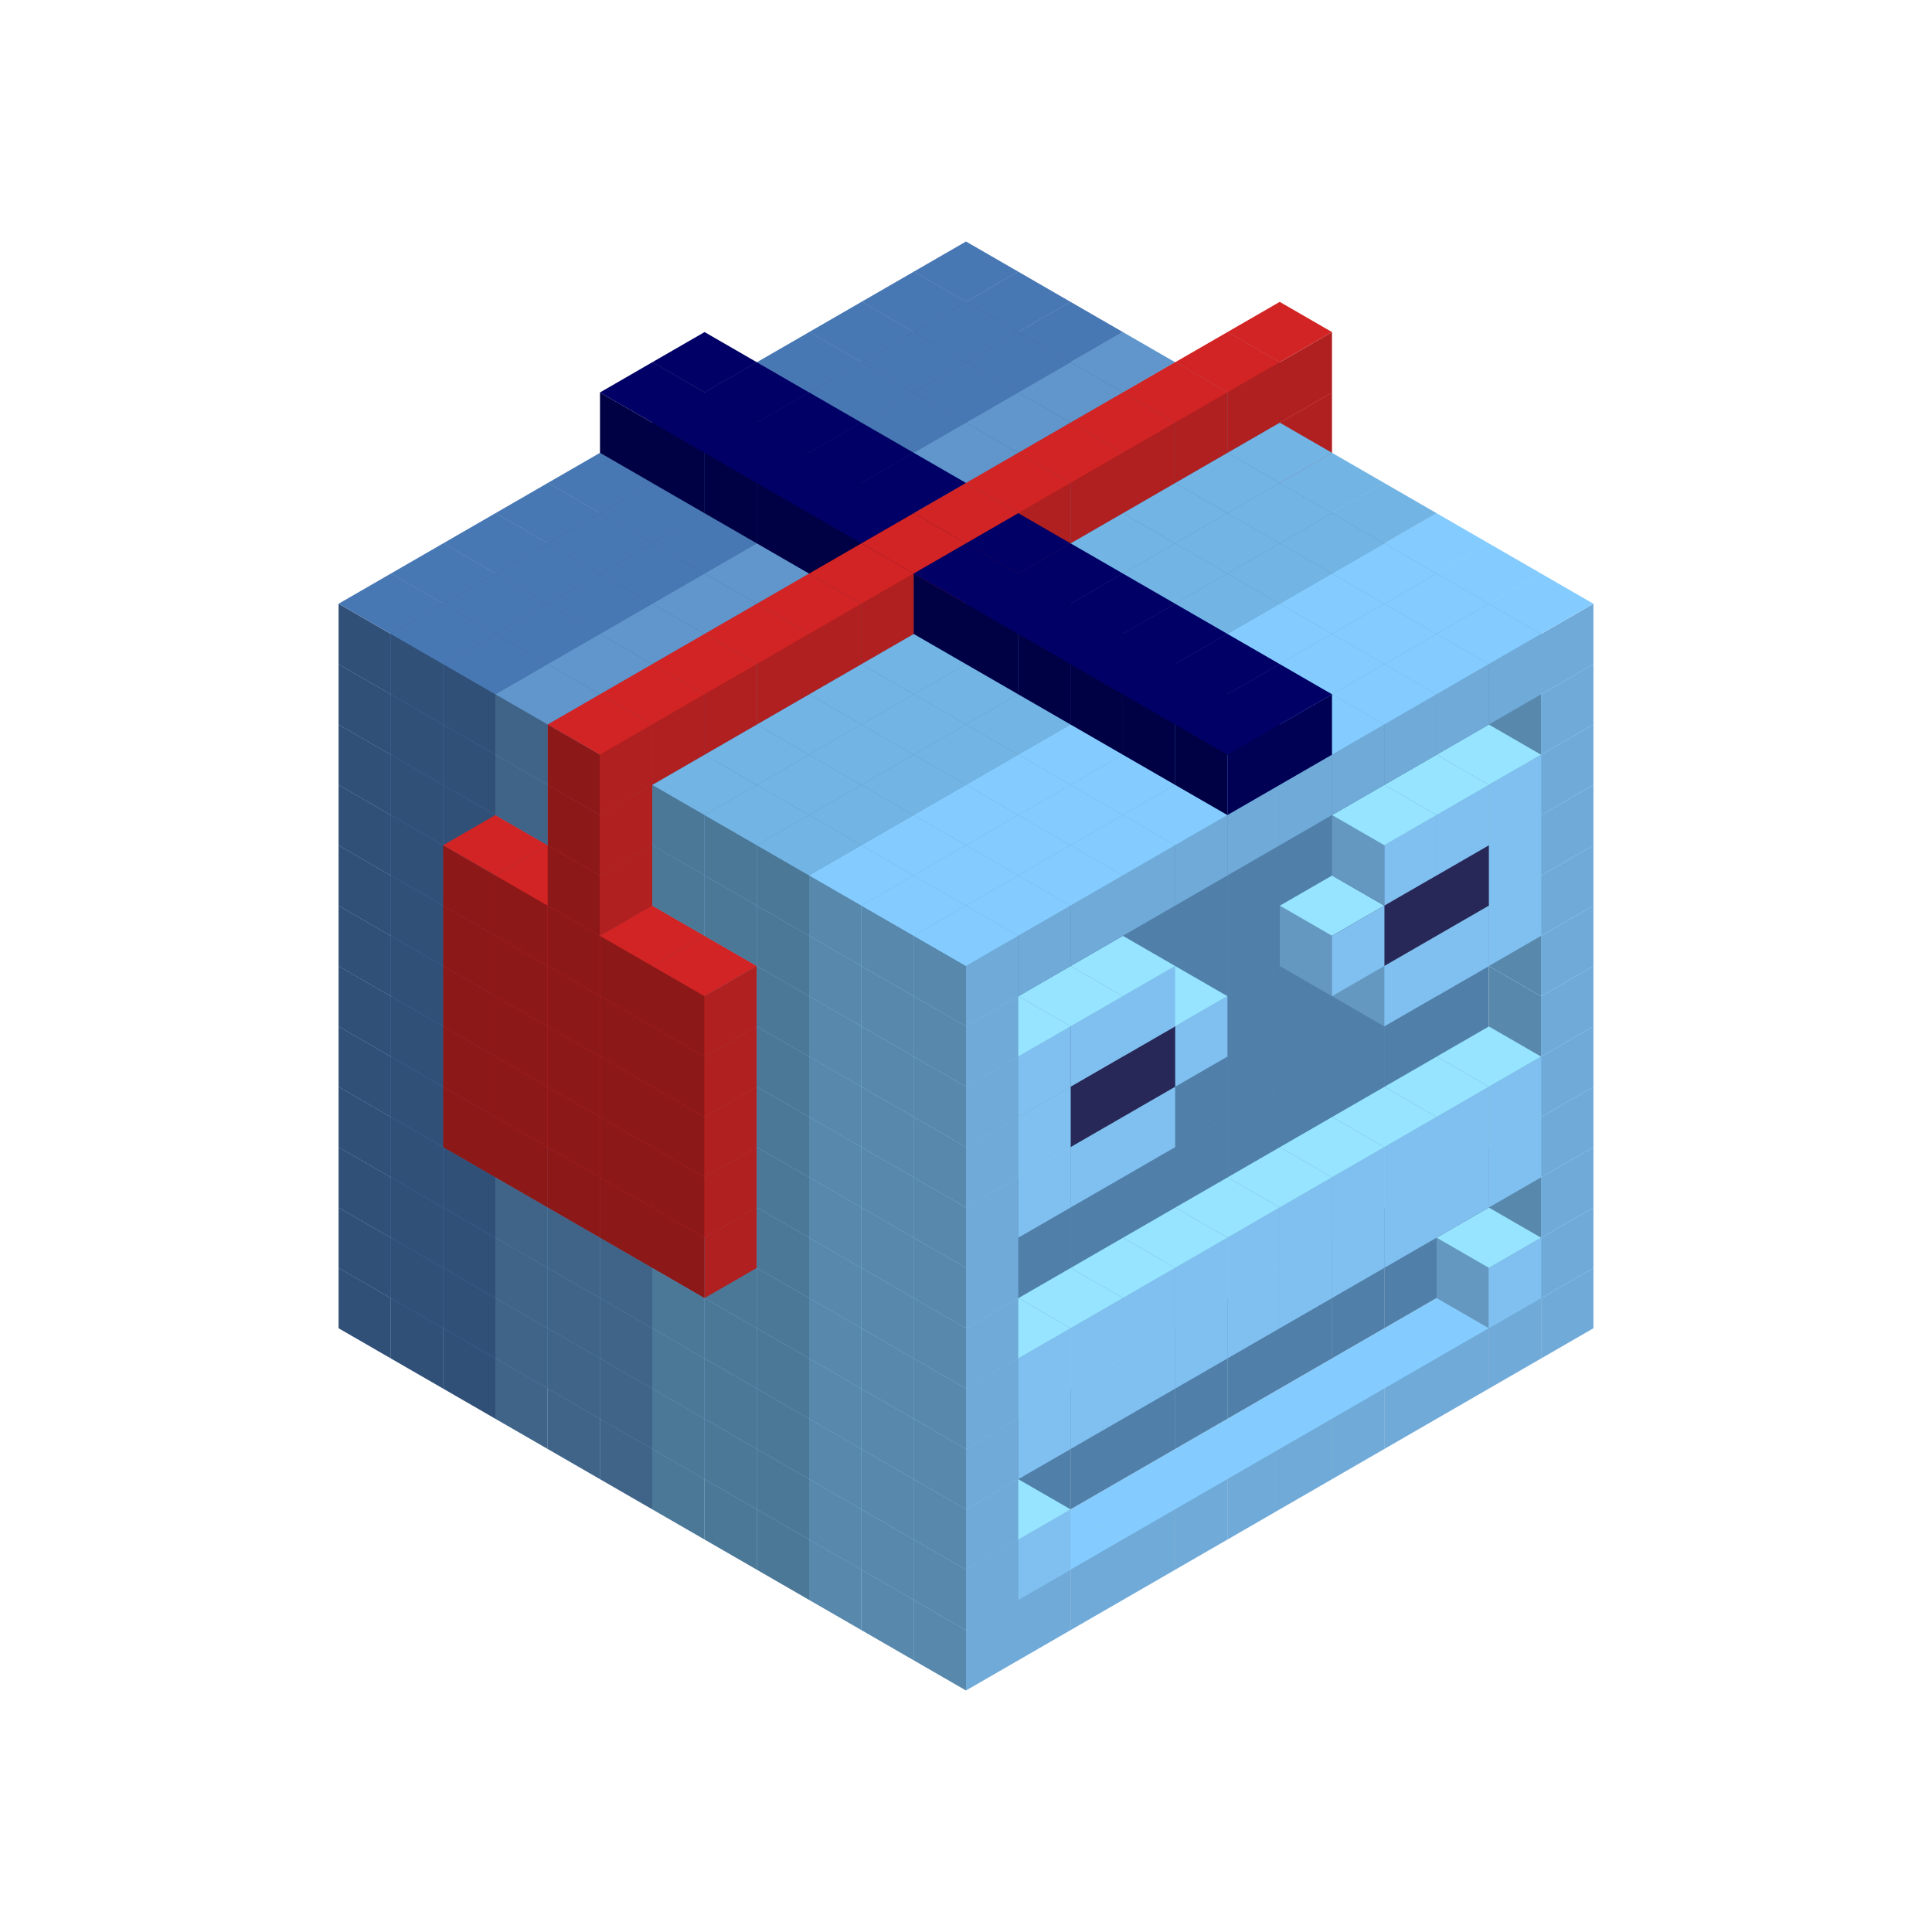 
<svg width='600' height='600' viewBox='4436371 5550000 3200000 3200000' xmlns='http://www.w3.org/2000/svg' xmlns:xlink='http://www.w3.org/1999/xlink'>
<use xlink:href='#v-0x0000013d-6' transform='translate(983738,3600000)'/>
<use xlink:href='#v-0x0000013d-6' transform='translate(1070341,3650000)'/>
<use xlink:href='#v-0x0000013d-6' transform='translate(1156944,3700000)'/>
<use xlink:href='#v-0x0000013d-2' transform='translate(1243547,3750000)'/>
<use xlink:href='#v-0x0000013d-2' transform='translate(1330150,3800000)'/>
<use xlink:href='#v-0x0000013d-2' transform='translate(1416753,3850000)'/>
<use xlink:href='#v-0x0000013d-5' transform='translate(1503356,3900000)'/>
<use xlink:href='#v-0x0000013d-5' transform='translate(1589959,3950000)'/>
<use xlink:href='#v-0x0000013d-5' transform='translate(1676562,4000000)'/>
<use xlink:href='#v-0x0000013d-4' transform='translate(1763165,4050000)'/>
<use xlink:href='#v-0x0000013d-4' transform='translate(1849768,4100000)'/>
<use xlink:href='#v-0x0000013d-4' transform='translate(2889004,3600000)'/>
<use xlink:href='#v-0x0000013d-4' transform='translate(2802401,3650000)'/>
<use xlink:href='#v-0x0000013d-4' transform='translate(2715798,3700000)'/>
<use xlink:href='#v-0x0000013d-4' transform='translate(2629195,3750000)'/>
<use xlink:href='#v-0x0000013d-4' transform='translate(2542592,3800000)'/>
<use xlink:href='#v-0x0000013d-4' transform='translate(2455989,3850000)'/>
<use xlink:href='#v-0x0000013d-4' transform='translate(2369386,3900000)'/>
<use xlink:href='#v-0x0000013d-4' transform='translate(2282783,3950000)'/>
<use xlink:href='#v-0x0000013d-4' transform='translate(2196180,4000000)'/>
<use xlink:href='#v-0x0000013d-4' transform='translate(2109577,4050000)'/>
<use xlink:href='#v-0x0000013d-4' transform='translate(2022974,4100000)'/>
<use xlink:href='#v-0x0000013d-4' transform='translate(1936371,4150000)'/>
<use xlink:href='#v-0x0000013d-6' transform='translate(983738,3500000)'/>
<use xlink:href='#v-0x0000013d-6' transform='translate(1070341,3550000)'/>
<use xlink:href='#v-0x0000013d-6' transform='translate(1156944,3600000)'/>
<use xlink:href='#v-0x0000013d-2' transform='translate(1243547,3650000)'/>
<use xlink:href='#v-0x0000013d-2' transform='translate(1330150,3700000)'/>
<use xlink:href='#v-0x0000013d-2' transform='translate(1416753,3750000)'/>
<use xlink:href='#v-0x0000013d-5' transform='translate(1503356,3800000)'/>
<use xlink:href='#v-0x0000013d-5' transform='translate(1589959,3850000)'/>
<use xlink:href='#v-0x0000013d-5' transform='translate(1676562,3900000)'/>
<use xlink:href='#v-0x0000013d-4' transform='translate(1763165,3950000)'/>
<use xlink:href='#v-0x0000013d-2' transform='translate(2715798,3500000)'/>
<use xlink:href='#v-0x0000013d-2' transform='translate(2629195,3550000)'/>
<use xlink:href='#v-0x0000013d-2' transform='translate(2542592,3600000)'/>
<use xlink:href='#v-0x0000013d-2' transform='translate(2455989,3650000)'/>
<use xlink:href='#v-0x0000013d-2' transform='translate(2369386,3700000)'/>
<use xlink:href='#v-0x0000013d-2' transform='translate(2282783,3750000)'/>
<use xlink:href='#v-0x0000013d-2' transform='translate(2196180,3800000)'/>
<use xlink:href='#v-0x0000013d-2' transform='translate(2109577,3850000)'/>
<use xlink:href='#v-0x0000013d-2' transform='translate(2022974,3900000)'/>
<use xlink:href='#v-0x0000013d-2' transform='translate(1936371,3950000)'/>
<use xlink:href='#v-0x0000013d-4' transform='translate(1849768,4000000)'/>
<use xlink:href='#v-0x0000013d-4' transform='translate(2889004,3500000)'/>
<use xlink:href='#v-0x0000013d-1' transform='translate(2802401,3550000)'/>
<use xlink:href='#v-0x0000013d-1' transform='translate(2022974,4000000)'/>
<use xlink:href='#v-0x0000013d-4' transform='translate(1936371,4050000)'/>
<use xlink:href='#v-0x0000013d-6' transform='translate(983738,3400000)'/>
<use xlink:href='#v-0x0000013d-6' transform='translate(1070341,3450000)'/>
<use xlink:href='#v-0x0000013d-6' transform='translate(1156944,3500000)'/>
<use xlink:href='#v-0x0000013d-2' transform='translate(1243547,3550000)'/>
<use xlink:href='#v-0x0000013d-2' transform='translate(1330150,3600000)'/>
<use xlink:href='#v-0x0000013d-2' transform='translate(1416753,3650000)'/>
<use xlink:href='#v-0x0000013d-5' transform='translate(1503356,3700000)'/>
<use xlink:href='#v-0x0000013d-5' transform='translate(1589959,3750000)'/>
<use xlink:href='#v-0x0000013d-5' transform='translate(1676562,3800000)'/>
<use xlink:href='#v-0x0000013d-4' transform='translate(1763165,3850000)'/>
<use xlink:href='#v-0x0000013d-2' transform='translate(2715798,3400000)'/>
<use xlink:href='#v-0x0000013d-2' transform='translate(2629195,3450000)'/>
<use xlink:href='#v-0x0000013d-2' transform='translate(2542592,3500000)'/>
<use xlink:href='#v-0x0000013d-2' transform='translate(2455989,3550000)'/>
<use xlink:href='#v-0x0000013d-2' transform='translate(2369386,3600000)'/>
<use xlink:href='#v-0x0000013d-2' transform='translate(2282783,3650000)'/>
<use xlink:href='#v-0x0000013d-2' transform='translate(2196180,3700000)'/>
<use xlink:href='#v-0x0000013d-2' transform='translate(2109577,3750000)'/>
<use xlink:href='#v-0x0000013d-2' transform='translate(2022974,3800000)'/>
<use xlink:href='#v-0x0000013d-2' transform='translate(1936371,3850000)'/>
<use xlink:href='#v-0x0000013d-4' transform='translate(1849768,3900000)'/>
<use xlink:href='#v-0x0000013d-4' transform='translate(2889004,3400000)'/>
<use xlink:href='#v-0x0000013d-4' transform='translate(1936371,3950000)'/>
<use xlink:href='#v-0x0000013d-6' transform='translate(983738,3300000)'/>
<use xlink:href='#v-0x0000013d-6' transform='translate(1070341,3350000)'/>
<use xlink:href='#v-0x0000013d-6' transform='translate(1156944,3400000)'/>
<use xlink:href='#v-0x0000013d-2' transform='translate(1243547,3450000)'/>
<use xlink:href='#v-0x0000013d-2' transform='translate(1330150,3500000)'/>
<use xlink:href='#v-0x0000013d-2' transform='translate(1416753,3550000)'/>
<use xlink:href='#v-0x0000013d-5' transform='translate(1503356,3600000)'/>
<use xlink:href='#v-0x0000013d-5' transform='translate(1589959,3650000)'/>
<use xlink:href='#v-0x0000013d-5' transform='translate(1676562,3700000)'/>
<use xlink:href='#v-0x0000013d-4' transform='translate(1763165,3750000)'/>
<use xlink:href='#v-0x0000013d-2' transform='translate(2715798,3300000)'/>
<use xlink:href='#v-0x0000013d-2' transform='translate(2629195,3350000)'/>
<use xlink:href='#v-0x0000013d-2' transform='translate(2542592,3400000)'/>
<use xlink:href='#v-0x0000013d-2' transform='translate(2455989,3450000)'/>
<use xlink:href='#v-0x0000013d-2' transform='translate(2369386,3500000)'/>
<use xlink:href='#v-0x0000013d-2' transform='translate(2282783,3550000)'/>
<use xlink:href='#v-0x0000013d-2' transform='translate(2196180,3600000)'/>
<use xlink:href='#v-0x0000013d-2' transform='translate(2109577,3650000)'/>
<use xlink:href='#v-0x0000013d-2' transform='translate(2022974,3700000)'/>
<use xlink:href='#v-0x0000013d-2' transform='translate(1936371,3750000)'/>
<use xlink:href='#v-0x0000013d-4' transform='translate(1849768,3800000)'/>
<use xlink:href='#v-0x0000013d-4' transform='translate(2889004,3300000)'/>
<use xlink:href='#v-0x0000013d-1' transform='translate(2802401,3350000)'/>
<use xlink:href='#v-0x0000013d-1' transform='translate(2715798,3400000)'/>
<use xlink:href='#v-0x0000013d-1' transform='translate(2629195,3450000)'/>
<use xlink:href='#v-0x0000013d-1' transform='translate(2542592,3500000)'/>
<use xlink:href='#v-0x0000013d-1' transform='translate(2455989,3550000)'/>
<use xlink:href='#v-0x0000013d-1' transform='translate(2369386,3600000)'/>
<use xlink:href='#v-0x0000013d-1' transform='translate(2282783,3650000)'/>
<use xlink:href='#v-0x0000013d-1' transform='translate(2196180,3700000)'/>
<use xlink:href='#v-0x0000013d-1' transform='translate(2109577,3750000)'/>
<use xlink:href='#v-0x0000013d-1' transform='translate(2022974,3800000)'/>
<use xlink:href='#v-0x0000013d-4' transform='translate(1936371,3850000)'/>
<use xlink:href='#v-0x0000013d-6' transform='translate(983738,3200000)'/>
<use xlink:href='#v-0x0000013d-6' transform='translate(1070341,3250000)'/>
<use xlink:href='#v-0x0000013d-6' transform='translate(1156944,3300000)'/>
<use xlink:href='#v-0x0000013d-2' transform='translate(1243547,3350000)'/>
<use xlink:href='#v-0x0000013d-2' transform='translate(1330150,3400000)'/>
<use xlink:href='#v-0x0000013d-2' transform='translate(1416753,3450000)'/>
<use xlink:href='#v-0x0000013d-5' transform='translate(1503356,3500000)'/>
<use xlink:href='#v-0x0000013d-5' transform='translate(1589959,3550000)'/>
<use xlink:href='#v-0x0000013d-5' transform='translate(1676562,3600000)'/>
<use xlink:href='#v-0x0000013d-4' transform='translate(1763165,3650000)'/>
<use xlink:href='#v-0x0000013d-2' transform='translate(2715798,3200000)'/>
<use xlink:href='#v-0x0000013d-2' transform='translate(2629195,3250000)'/>
<use xlink:href='#v-0x0000013d-2' transform='translate(2542592,3300000)'/>
<use xlink:href='#v-0x0000013d-2' transform='translate(2455989,3350000)'/>
<use xlink:href='#v-0x0000013d-2' transform='translate(2369386,3400000)'/>
<use xlink:href='#v-0x0000013d-2' transform='translate(2282783,3450000)'/>
<use xlink:href='#v-0x0000013d-2' transform='translate(2196180,3500000)'/>
<use xlink:href='#v-0x0000013d-2' transform='translate(2109577,3550000)'/>
<use xlink:href='#v-0x0000013d-2' transform='translate(2022974,3600000)'/>
<use xlink:href='#v-0x0000013d-2' transform='translate(1936371,3650000)'/>
<use xlink:href='#v-0x0000013d-4' transform='translate(1849768,3700000)'/>
<use xlink:href='#v-0x0000013d-4' transform='translate(2889004,3200000)'/>
<use xlink:href='#v-0x0000013d-1' transform='translate(2802401,3250000)'/>
<use xlink:href='#v-0x0000013d-1' transform='translate(2715798,3300000)'/>
<use xlink:href='#v-0x0000013d-1' transform='translate(2629195,3350000)'/>
<use xlink:href='#v-0x0000013d-1' transform='translate(2542592,3400000)'/>
<use xlink:href='#v-0x0000013d-1' transform='translate(2455989,3450000)'/>
<use xlink:href='#v-0x0000013d-1' transform='translate(2369386,3500000)'/>
<use xlink:href='#v-0x0000013d-1' transform='translate(2282783,3550000)'/>
<use xlink:href='#v-0x0000013d-1' transform='translate(2196180,3600000)'/>
<use xlink:href='#v-0x0000013d-1' transform='translate(2109577,3650000)'/>
<use xlink:href='#v-0x0000013d-1' transform='translate(2022974,3700000)'/>
<use xlink:href='#v-0x0000013d-4' transform='translate(1936371,3750000)'/>
<use xlink:href='#v-0x0000013d-6' transform='translate(983738,3100000)'/>
<use xlink:href='#v-0x0000013d-6' transform='translate(1070341,3150000)'/>
<use xlink:href='#v-0x0000013d-6' transform='translate(1156944,3200000)'/>
<use xlink:href='#v-0x0000013d-8' transform='translate(2282783,2650000)'/>
<use xlink:href='#v-0x0000013d-2' transform='translate(1243547,3250000)'/>
<use xlink:href='#v-0x0000013d-8' transform='translate(1156944,3300000)'/>
<use xlink:href='#v-0x0000013d-8' transform='translate(2369386,2700000)'/>
<use xlink:href='#v-0x0000013d-2' transform='translate(1330150,3300000)'/>
<use xlink:href='#v-0x0000013d-8' transform='translate(1243547,3350000)'/>
<use xlink:href='#v-0x0000013d-8' transform='translate(2455989,2750000)'/>
<use xlink:href='#v-0x0000013d-2' transform='translate(1416753,3350000)'/>
<use xlink:href='#v-0x0000013d-8' transform='translate(1330150,3400000)'/>
<use xlink:href='#v-0x0000013d-8' transform='translate(2542592,2800000)'/>
<use xlink:href='#v-0x0000013d-5' transform='translate(1503356,3400000)'/>
<use xlink:href='#v-0x0000013d-8' transform='translate(1416753,3450000)'/>
<use xlink:href='#v-0x0000013d-8' transform='translate(2629195,2850000)'/>
<use xlink:href='#v-0x0000013d-5' transform='translate(1589959,3450000)'/>
<use xlink:href='#v-0x0000013d-8' transform='translate(1503356,3500000)'/>
<use xlink:href='#v-0x0000013d-5' transform='translate(1676562,3500000)'/>
<use xlink:href='#v-0x0000013d-4' transform='translate(1763165,3550000)'/>
<use xlink:href='#v-0x0000013d-2' transform='translate(2715798,3100000)'/>
<use xlink:href='#v-0x0000013d-2' transform='translate(2629195,3150000)'/>
<use xlink:href='#v-0x0000013d-2' transform='translate(2542592,3200000)'/>
<use xlink:href='#v-0x0000013d-2' transform='translate(2455989,3250000)'/>
<use xlink:href='#v-0x0000013d-2' transform='translate(2369386,3300000)'/>
<use xlink:href='#v-0x0000013d-2' transform='translate(2282783,3350000)'/>
<use xlink:href='#v-0x0000013d-2' transform='translate(2196180,3400000)'/>
<use xlink:href='#v-0x0000013d-2' transform='translate(2109577,3450000)'/>
<use xlink:href='#v-0x0000013d-2' transform='translate(2022974,3500000)'/>
<use xlink:href='#v-0x0000013d-2' transform='translate(1936371,3550000)'/>
<use xlink:href='#v-0x0000013d-4' transform='translate(1849768,3600000)'/>
<use xlink:href='#v-0x0000013d-4' transform='translate(2889004,3100000)'/>
<use xlink:href='#v-0x0000013d-4' transform='translate(1936371,3650000)'/>
<use xlink:href='#v-0x0000013d-6' transform='translate(983738,3000000)'/>
<use xlink:href='#v-0x0000013d-6' transform='translate(1070341,3050000)'/>
<use xlink:href='#v-0x0000013d-6' transform='translate(1156944,3100000)'/>
<use xlink:href='#v-0x0000013d-8' transform='translate(2282783,2550000)'/>
<use xlink:href='#v-0x0000013d-2' transform='translate(1243547,3150000)'/>
<use xlink:href='#v-0x0000013d-8' transform='translate(1156944,3200000)'/>
<use xlink:href='#v-0x0000013d-8' transform='translate(2369386,2600000)'/>
<use xlink:href='#v-0x0000013d-2' transform='translate(1330150,3200000)'/>
<use xlink:href='#v-0x0000013d-8' transform='translate(1243547,3250000)'/>
<use xlink:href='#v-0x0000013d-8' transform='translate(2455989,2650000)'/>
<use xlink:href='#v-0x0000013d-2' transform='translate(1416753,3250000)'/>
<use xlink:href='#v-0x0000013d-8' transform='translate(1330150,3300000)'/>
<use xlink:href='#v-0x0000013d-8' transform='translate(2542592,2700000)'/>
<use xlink:href='#v-0x0000013d-5' transform='translate(1503356,3300000)'/>
<use xlink:href='#v-0x0000013d-8' transform='translate(1416753,3350000)'/>
<use xlink:href='#v-0x0000013d-8' transform='translate(2629195,2750000)'/>
<use xlink:href='#v-0x0000013d-5' transform='translate(1589959,3350000)'/>
<use xlink:href='#v-0x0000013d-8' transform='translate(1503356,3400000)'/>
<use xlink:href='#v-0x0000013d-5' transform='translate(1676562,3400000)'/>
<use xlink:href='#v-0x0000013d-4' transform='translate(1763165,3450000)'/>
<use xlink:href='#v-0x0000013d-2' transform='translate(2715798,3000000)'/>
<use xlink:href='#v-0x0000013d-2' transform='translate(2629195,3050000)'/>
<use xlink:href='#v-0x0000013d-2' transform='translate(2542592,3100000)'/>
<use xlink:href='#v-0x0000013d-2' transform='translate(2455989,3150000)'/>
<use xlink:href='#v-0x0000013d-2' transform='translate(2369386,3200000)'/>
<use xlink:href='#v-0x0000013d-2' transform='translate(2282783,3250000)'/>
<use xlink:href='#v-0x0000013d-2' transform='translate(2196180,3300000)'/>
<use xlink:href='#v-0x0000013d-2' transform='translate(2109577,3350000)'/>
<use xlink:href='#v-0x0000013d-2' transform='translate(2022974,3400000)'/>
<use xlink:href='#v-0x0000013d-2' transform='translate(1936371,3450000)'/>
<use xlink:href='#v-0x0000013d-4' transform='translate(1849768,3500000)'/>
<use xlink:href='#v-0x0000013d-4' transform='translate(2889004,3000000)'/>
<use xlink:href='#v-0x0000013d-4' transform='translate(1936371,3550000)'/>
<use xlink:href='#v-0x0000013d-6' transform='translate(983738,2900000)'/>
<use xlink:href='#v-0x0000013d-6' transform='translate(1070341,2950000)'/>
<use xlink:href='#v-0x0000013d-6' transform='translate(1156944,3000000)'/>
<use xlink:href='#v-0x0000013d-8' transform='translate(2282783,2450000)'/>
<use xlink:href='#v-0x0000013d-2' transform='translate(1243547,3050000)'/>
<use xlink:href='#v-0x0000013d-8' transform='translate(1156944,3100000)'/>
<use xlink:href='#v-0x0000013d-8' transform='translate(2369386,2500000)'/>
<use xlink:href='#v-0x0000013d-2' transform='translate(1330150,3100000)'/>
<use xlink:href='#v-0x0000013d-8' transform='translate(1243547,3150000)'/>
<use xlink:href='#v-0x0000013d-8' transform='translate(2455989,2550000)'/>
<use xlink:href='#v-0x0000013d-2' transform='translate(1416753,3150000)'/>
<use xlink:href='#v-0x0000013d-8' transform='translate(1330150,3200000)'/>
<use xlink:href='#v-0x0000013d-8' transform='translate(2542592,2600000)'/>
<use xlink:href='#v-0x0000013d-5' transform='translate(1503356,3200000)'/>
<use xlink:href='#v-0x0000013d-8' transform='translate(1416753,3250000)'/>
<use xlink:href='#v-0x0000013d-8' transform='translate(2629195,2650000)'/>
<use xlink:href='#v-0x0000013d-5' transform='translate(1589959,3250000)'/>
<use xlink:href='#v-0x0000013d-8' transform='translate(1503356,3300000)'/>
<use xlink:href='#v-0x0000013d-5' transform='translate(1676562,3300000)'/>
<use xlink:href='#v-0x0000013d-4' transform='translate(1763165,3350000)'/>
<use xlink:href='#v-0x0000013d-2' transform='translate(2715798,2900000)'/>
<use xlink:href='#v-0x0000013d-2' transform='translate(2629195,2950000)'/>
<use xlink:href='#v-0x0000013d-2' transform='translate(2542592,3000000)'/>
<use xlink:href='#v-0x0000013d-2' transform='translate(2455989,3050000)'/>
<use xlink:href='#v-0x0000013d-2' transform='translate(2369386,3100000)'/>
<use xlink:href='#v-0x0000013d-2' transform='translate(2282783,3150000)'/>
<use xlink:href='#v-0x0000013d-2' transform='translate(2196180,3200000)'/>
<use xlink:href='#v-0x0000013d-2' transform='translate(2109577,3250000)'/>
<use xlink:href='#v-0x0000013d-2' transform='translate(2022974,3300000)'/>
<use xlink:href='#v-0x0000013d-2' transform='translate(1936371,3350000)'/>
<use xlink:href='#v-0x0000013d-4' transform='translate(1849768,3400000)'/>
<use xlink:href='#v-0x0000013d-4' transform='translate(2889004,2900000)'/>
<use xlink:href='#v-0x0000013d-1' transform='translate(2802401,2950000)'/>
<use xlink:href='#v-0x0000013d-1' transform='translate(2715798,3000000)'/>
<use xlink:href='#v-0x0000013d-1' transform='translate(2629195,3050000)'/>
<use xlink:href='#v-0x0000013d-1' transform='translate(2196180,3300000)'/>
<use xlink:href='#v-0x0000013d-1' transform='translate(2109577,3350000)'/>
<use xlink:href='#v-0x0000013d-1' transform='translate(2022974,3400000)'/>
<use xlink:href='#v-0x0000013d-4' transform='translate(1936371,3450000)'/>
<use xlink:href='#v-0x0000013d-6' transform='translate(983738,2800000)'/>
<use xlink:href='#v-0x0000013d-6' transform='translate(1070341,2850000)'/>
<use xlink:href='#v-0x0000013d-6' transform='translate(1156944,2900000)'/>
<use xlink:href='#v-0x0000013d-8' transform='translate(2282783,2350000)'/>
<use xlink:href='#v-0x0000013d-2' transform='translate(1243547,2950000)'/>
<use xlink:href='#v-0x0000013d-8' transform='translate(1156944,3000000)'/>
<use xlink:href='#v-0x0000013d-8' transform='translate(2369386,2400000)'/>
<use xlink:href='#v-0x0000013d-2' transform='translate(1330150,3000000)'/>
<use xlink:href='#v-0x0000013d-8' transform='translate(1243547,3050000)'/>
<use xlink:href='#v-0x0000013d-8' transform='translate(2455989,2450000)'/>
<use xlink:href='#v-0x0000013d-2' transform='translate(1416753,3050000)'/>
<use xlink:href='#v-0x0000013d-8' transform='translate(1330150,3100000)'/>
<use xlink:href='#v-0x0000013d-8' transform='translate(2542592,2500000)'/>
<use xlink:href='#v-0x0000013d-5' transform='translate(1503356,3100000)'/>
<use xlink:href='#v-0x0000013d-8' transform='translate(1416753,3150000)'/>
<use xlink:href='#v-0x0000013d-8' transform='translate(2629195,2550000)'/>
<use xlink:href='#v-0x0000013d-5' transform='translate(1589959,3150000)'/>
<use xlink:href='#v-0x0000013d-8' transform='translate(1503356,3200000)'/>
<use xlink:href='#v-0x0000013d-5' transform='translate(1676562,3200000)'/>
<use xlink:href='#v-0x0000013d-4' transform='translate(1763165,3250000)'/>
<use xlink:href='#v-0x0000013d-2' transform='translate(2715798,2800000)'/>
<use xlink:href='#v-0x0000013d-2' transform='translate(2629195,2850000)'/>
<use xlink:href='#v-0x0000013d-2' transform='translate(2542592,2900000)'/>
<use xlink:href='#v-0x0000013d-2' transform='translate(2455989,2950000)'/>
<use xlink:href='#v-0x0000013d-2' transform='translate(2369386,3000000)'/>
<use xlink:href='#v-0x0000013d-2' transform='translate(2282783,3050000)'/>
<use xlink:href='#v-0x0000013d-2' transform='translate(2196180,3100000)'/>
<use xlink:href='#v-0x0000013d-2' transform='translate(2109577,3150000)'/>
<use xlink:href='#v-0x0000013d-2' transform='translate(2022974,3200000)'/>
<use xlink:href='#v-0x0000013d-2' transform='translate(1936371,3250000)'/>
<use xlink:href='#v-0x0000013d-4' transform='translate(1849768,3300000)'/>
<use xlink:href='#v-0x0000013d-4' transform='translate(2889004,2800000)'/>
<use xlink:href='#v-0x0000013d-1' transform='translate(2802401,2850000)'/>
<use xlink:href='#v-0x0000013d-3' transform='translate(2715798,2900000)'/>
<use xlink:href='#v-0x0000013d-3' transform='translate(2629195,2950000)'/>
<use xlink:href='#v-0x0000013d-1' transform='translate(2542592,3000000)'/>
<use xlink:href='#v-0x0000013d-1' transform='translate(2282783,3150000)'/>
<use xlink:href='#v-0x0000013d-3' transform='translate(2196180,3200000)'/>
<use xlink:href='#v-0x0000013d-3' transform='translate(2109577,3250000)'/>
<use xlink:href='#v-0x0000013d-1' transform='translate(2022974,3300000)'/>
<use xlink:href='#v-0x0000013d-4' transform='translate(1936371,3350000)'/>
<use xlink:href='#v-0x0000013d-6' transform='translate(983738,2700000)'/>
<use xlink:href='#v-0x0000013d-6' transform='translate(1070341,2750000)'/>
<use xlink:href='#v-0x0000013d-6' transform='translate(1156944,2800000)'/>
<use xlink:href='#v-0x0000013d-8' transform='translate(2282783,2250000)'/>
<use xlink:href='#v-0x0000013d-2' transform='translate(1243547,2850000)'/>
<use xlink:href='#v-0x0000013d-8' transform='translate(1156944,2900000)'/>
<use xlink:href='#v-0x0000013d-8' transform='translate(2369386,2300000)'/>
<use xlink:href='#v-0x0000013d-2' transform='translate(1330150,2900000)'/>
<use xlink:href='#v-0x0000013d-8' transform='translate(1243547,2950000)'/>
<use xlink:href='#v-0x0000013d-8' transform='translate(2455989,2350000)'/>
<use xlink:href='#v-0x0000013d-2' transform='translate(1416753,2950000)'/>
<use xlink:href='#v-0x0000013d-8' transform='translate(1330150,3000000)'/>
<use xlink:href='#v-0x0000013d-8' transform='translate(2542592,2400000)'/>
<use xlink:href='#v-0x0000013d-5' transform='translate(1503356,3000000)'/>
<use xlink:href='#v-0x0000013d-8' transform='translate(1416753,3050000)'/>
<use xlink:href='#v-0x0000013d-8' transform='translate(2629195,2450000)'/>
<use xlink:href='#v-0x0000013d-5' transform='translate(1589959,3050000)'/>
<use xlink:href='#v-0x0000013d-8' transform='translate(1503356,3100000)'/>
<use xlink:href='#v-0x0000013d-5' transform='translate(1676562,3100000)'/>
<use xlink:href='#v-0x0000013d-4' transform='translate(1763165,3150000)'/>
<use xlink:href='#v-0x0000013d-2' transform='translate(2715798,2700000)'/>
<use xlink:href='#v-0x0000013d-2' transform='translate(2629195,2750000)'/>
<use xlink:href='#v-0x0000013d-2' transform='translate(2542592,2800000)'/>
<use xlink:href='#v-0x0000013d-2' transform='translate(2455989,2850000)'/>
<use xlink:href='#v-0x0000013d-2' transform='translate(2369386,2900000)'/>
<use xlink:href='#v-0x0000013d-2' transform='translate(2282783,2950000)'/>
<use xlink:href='#v-0x0000013d-2' transform='translate(2196180,3000000)'/>
<use xlink:href='#v-0x0000013d-2' transform='translate(2109577,3050000)'/>
<use xlink:href='#v-0x0000013d-2' transform='translate(2022974,3100000)'/>
<use xlink:href='#v-0x0000013d-2' transform='translate(1936371,3150000)'/>
<use xlink:href='#v-0x0000013d-4' transform='translate(1849768,3200000)'/>
<use xlink:href='#v-0x0000013d-4' transform='translate(2889004,2700000)'/>
<use xlink:href='#v-0x0000013d-1' transform='translate(2802401,2750000)'/>
<use xlink:href='#v-0x0000013d-1' transform='translate(2715798,2800000)'/>
<use xlink:href='#v-0x0000013d-1' transform='translate(2629195,2850000)'/>
<use xlink:href='#v-0x0000013d-1' transform='translate(2196180,3100000)'/>
<use xlink:href='#v-0x0000013d-1' transform='translate(2109577,3150000)'/>
<use xlink:href='#v-0x0000013d-1' transform='translate(2022974,3200000)'/>
<use xlink:href='#v-0x0000013d-4' transform='translate(1936371,3250000)'/>
<use xlink:href='#v-0x0000013d-6' transform='translate(983738,2600000)'/>
<use xlink:href='#v-0x0000013d-6' transform='translate(1070341,2650000)'/>
<use xlink:href='#v-0x0000013d-6' transform='translate(1156944,2700000)'/>
<use xlink:href='#v-0x0000013d-2' transform='translate(1243547,2750000)'/>
<use xlink:href='#v-0x0000013d-2' transform='translate(1330150,2800000)'/>
<use xlink:href='#v-0x0000013d-8' transform='translate(2455989,2250000)'/>
<use xlink:href='#v-0x0000013d-2' transform='translate(1416753,2850000)'/>
<use xlink:href='#v-0x0000013d-8' transform='translate(1330150,2900000)'/>
<use xlink:href='#v-0x0000013d-5' transform='translate(1503356,2900000)'/>
<use xlink:href='#v-0x0000013d-5' transform='translate(1589959,2950000)'/>
<use xlink:href='#v-0x0000013d-5' transform='translate(1676562,3000000)'/>
<use xlink:href='#v-0x0000013d-4' transform='translate(1763165,3050000)'/>
<use xlink:href='#v-0x0000013d-2' transform='translate(2715798,2600000)'/>
<use xlink:href='#v-0x0000013d-2' transform='translate(2629195,2650000)'/>
<use xlink:href='#v-0x0000013d-2' transform='translate(2542592,2700000)'/>
<use xlink:href='#v-0x0000013d-2' transform='translate(2455989,2750000)'/>
<use xlink:href='#v-0x0000013d-2' transform='translate(2369386,2800000)'/>
<use xlink:href='#v-0x0000013d-2' transform='translate(2282783,2850000)'/>
<use xlink:href='#v-0x0000013d-2' transform='translate(2196180,2900000)'/>
<use xlink:href='#v-0x0000013d-2' transform='translate(2109577,2950000)'/>
<use xlink:href='#v-0x0000013d-2' transform='translate(2022974,3000000)'/>
<use xlink:href='#v-0x0000013d-2' transform='translate(1936371,3050000)'/>
<use xlink:href='#v-0x0000013d-4' transform='translate(1849768,3100000)'/>
<use xlink:href='#v-0x0000013d-4' transform='translate(2889004,2600000)'/>
<use xlink:href='#v-0x0000013d-4' transform='translate(1936371,3150000)'/>
<use xlink:href='#v-0x0000013d-6' transform='translate(1936371,1950000)'/>
<use xlink:href='#v-0x0000013d-6' transform='translate(1849768,2000000)'/>
<use xlink:href='#v-0x0000013d-6' transform='translate(1763165,2050000)'/>
<use xlink:href='#v-0x0000013d-6' transform='translate(1676562,2100000)'/>
<use xlink:href='#v-0x0000013d-6' transform='translate(1589959,2150000)'/>
<use xlink:href='#v-0x0000013d-6' transform='translate(1503356,2200000)'/>
<use xlink:href='#v-0x0000013d-6' transform='translate(1416753,2250000)'/>
<use xlink:href='#v-0x0000013d-6' transform='translate(1330150,2300000)'/>
<use xlink:href='#v-0x0000013d-6' transform='translate(1243547,2350000)'/>
<use xlink:href='#v-0x0000013d-6' transform='translate(1156944,2400000)'/>
<use xlink:href='#v-0x0000013d-6' transform='translate(1070341,2450000)'/>
<use xlink:href='#v-0x0000013d-6' transform='translate(983738,2500000)'/>
<use xlink:href='#v-0x0000013d-6' transform='translate(2022974,2000000)'/>
<use xlink:href='#v-0x0000013d-6' transform='translate(1936371,2050000)'/>
<use xlink:href='#v-0x0000013d-6' transform='translate(1849768,2100000)'/>
<use xlink:href='#v-0x0000013d-6' transform='translate(1763165,2150000)'/>
<use xlink:href='#v-0x0000013d-6' transform='translate(1676562,2200000)'/>
<use xlink:href='#v-0x0000013d-6' transform='translate(1589959,2250000)'/>
<use xlink:href='#v-0x0000013d-6' transform='translate(1503356,2300000)'/>
<use xlink:href='#v-0x0000013d-6' transform='translate(1416753,2350000)'/>
<use xlink:href='#v-0x0000013d-6' transform='translate(1330150,2400000)'/>
<use xlink:href='#v-0x0000013d-6' transform='translate(1243547,2450000)'/>
<use xlink:href='#v-0x0000013d-6' transform='translate(1156944,2500000)'/>
<use xlink:href='#v-0x0000013d-6' transform='translate(1070341,2550000)'/>
<use xlink:href='#v-0x0000013d-6' transform='translate(2109577,2050000)'/>
<use xlink:href='#v-0x0000013d-6' transform='translate(2022974,2100000)'/>
<use xlink:href='#v-0x0000013d-6' transform='translate(1936371,2150000)'/>
<use xlink:href='#v-0x0000013d-6' transform='translate(1849768,2200000)'/>
<use xlink:href='#v-0x0000013d-6' transform='translate(1763165,2250000)'/>
<use xlink:href='#v-0x0000013d-6' transform='translate(1676562,2300000)'/>
<use xlink:href='#v-0x0000013d-6' transform='translate(1589959,2350000)'/>
<use xlink:href='#v-0x0000013d-6' transform='translate(1503356,2400000)'/>
<use xlink:href='#v-0x0000013d-6' transform='translate(1416753,2450000)'/>
<use xlink:href='#v-0x0000013d-6' transform='translate(1330150,2500000)'/>
<use xlink:href='#v-0x0000013d-6' transform='translate(1243547,2550000)'/>
<use xlink:href='#v-0x0000013d-6' transform='translate(1156944,2600000)'/>
<use xlink:href='#v-0x0000013d-2' transform='translate(2196180,2100000)'/>
<use xlink:href='#v-0x0000013d-2' transform='translate(2109577,2150000)'/>
<use xlink:href='#v-0x0000013d-2' transform='translate(2022974,2200000)'/>
<use xlink:href='#v-0x0000013d-2' transform='translate(1936371,2250000)'/>
<use xlink:href='#v-0x0000013d-2' transform='translate(1849768,2300000)'/>
<use xlink:href='#v-0x0000013d-2' transform='translate(1763165,2350000)'/>
<use xlink:href='#v-0x0000013d-2' transform='translate(1676562,2400000)'/>
<use xlink:href='#v-0x0000013d-2' transform='translate(1589959,2450000)'/>
<use xlink:href='#v-0x0000013d-2' transform='translate(1503356,2500000)'/>
<use xlink:href='#v-0x0000013d-2' transform='translate(1416753,2550000)'/>
<use xlink:href='#v-0x0000013d-2' transform='translate(1330150,2600000)'/>
<use xlink:href='#v-0x0000013d-2' transform='translate(1243547,2650000)'/>
<use xlink:href='#v-0x0000013d-2' transform='translate(2282783,2150000)'/>
<use xlink:href='#v-0x0000013d-2' transform='translate(2196180,2200000)'/>
<use xlink:href='#v-0x0000013d-2' transform='translate(2109577,2250000)'/>
<use xlink:href='#v-0x0000013d-2' transform='translate(2022974,2300000)'/>
<use xlink:href='#v-0x0000013d-2' transform='translate(1936371,2350000)'/>
<use xlink:href='#v-0x0000013d-2' transform='translate(1849768,2400000)'/>
<use xlink:href='#v-0x0000013d-2' transform='translate(1763165,2450000)'/>
<use xlink:href='#v-0x0000013d-2' transform='translate(1676562,2500000)'/>
<use xlink:href='#v-0x0000013d-2' transform='translate(1589959,2550000)'/>
<use xlink:href='#v-0x0000013d-2' transform='translate(1503356,2600000)'/>
<use xlink:href='#v-0x0000013d-2' transform='translate(1416753,2650000)'/>
<use xlink:href='#v-0x0000013d-2' transform='translate(1330150,2700000)'/>
<use xlink:href='#v-0x0000013d-8' transform='translate(2455989,2150000)'/>
<use xlink:href='#v-0x0000013d-2' transform='translate(2369386,2200000)'/>
<use xlink:href='#v-0x0000013d-2' transform='translate(2282783,2250000)'/>
<use xlink:href='#v-0x0000013d-2' transform='translate(2196180,2300000)'/>
<use xlink:href='#v-0x0000013d-2' transform='translate(2109577,2350000)'/>
<use xlink:href='#v-0x0000013d-2' transform='translate(2022974,2400000)'/>
<use xlink:href='#v-0x0000013d-2' transform='translate(1936371,2450000)'/>
<use xlink:href='#v-0x0000013d-2' transform='translate(1849768,2500000)'/>
<use xlink:href='#v-0x0000013d-2' transform='translate(1763165,2550000)'/>
<use xlink:href='#v-0x0000013d-2' transform='translate(1676562,2600000)'/>
<use xlink:href='#v-0x0000013d-2' transform='translate(1589959,2650000)'/>
<use xlink:href='#v-0x0000013d-2' transform='translate(1503356,2700000)'/>
<use xlink:href='#v-0x0000013d-2' transform='translate(1416753,2750000)'/>
<use xlink:href='#v-0x0000013d-8' transform='translate(1330150,2800000)'/>
<use xlink:href='#v-0x0000013d-5' transform='translate(2455989,2250000)'/>
<use xlink:href='#v-0x0000013d-5' transform='translate(2369386,2300000)'/>
<use xlink:href='#v-0x0000013d-5' transform='translate(2282783,2350000)'/>
<use xlink:href='#v-0x0000013d-5' transform='translate(2196180,2400000)'/>
<use xlink:href='#v-0x0000013d-5' transform='translate(2109577,2450000)'/>
<use xlink:href='#v-0x0000013d-5' transform='translate(2022974,2500000)'/>
<use xlink:href='#v-0x0000013d-5' transform='translate(1936371,2550000)'/>
<use xlink:href='#v-0x0000013d-5' transform='translate(1849768,2600000)'/>
<use xlink:href='#v-0x0000013d-5' transform='translate(1763165,2650000)'/>
<use xlink:href='#v-0x0000013d-5' transform='translate(1676562,2700000)'/>
<use xlink:href='#v-0x0000013d-5' transform='translate(1589959,2750000)'/>
<use xlink:href='#v-0x0000013d-5' transform='translate(1503356,2800000)'/>
<use xlink:href='#v-0x0000013d-5' transform='translate(2542592,2300000)'/>
<use xlink:href='#v-0x0000013d-5' transform='translate(2455989,2350000)'/>
<use xlink:href='#v-0x0000013d-5' transform='translate(2369386,2400000)'/>
<use xlink:href='#v-0x0000013d-5' transform='translate(2282783,2450000)'/>
<use xlink:href='#v-0x0000013d-5' transform='translate(2196180,2500000)'/>
<use xlink:href='#v-0x0000013d-5' transform='translate(2109577,2550000)'/>
<use xlink:href='#v-0x0000013d-5' transform='translate(2022974,2600000)'/>
<use xlink:href='#v-0x0000013d-5' transform='translate(1936371,2650000)'/>
<use xlink:href='#v-0x0000013d-5' transform='translate(1849768,2700000)'/>
<use xlink:href='#v-0x0000013d-5' transform='translate(1763165,2750000)'/>
<use xlink:href='#v-0x0000013d-5' transform='translate(1676562,2800000)'/>
<use xlink:href='#v-0x0000013d-5' transform='translate(1589959,2850000)'/>
<use xlink:href='#v-0x0000013d-5' transform='translate(2629195,2350000)'/>
<use xlink:href='#v-0x0000013d-5' transform='translate(2542592,2400000)'/>
<use xlink:href='#v-0x0000013d-5' transform='translate(2455989,2450000)'/>
<use xlink:href='#v-0x0000013d-5' transform='translate(2369386,2500000)'/>
<use xlink:href='#v-0x0000013d-5' transform='translate(2282783,2550000)'/>
<use xlink:href='#v-0x0000013d-5' transform='translate(2196180,2600000)'/>
<use xlink:href='#v-0x0000013d-5' transform='translate(2109577,2650000)'/>
<use xlink:href='#v-0x0000013d-5' transform='translate(2022974,2700000)'/>
<use xlink:href='#v-0x0000013d-5' transform='translate(1936371,2750000)'/>
<use xlink:href='#v-0x0000013d-5' transform='translate(1849768,2800000)'/>
<use xlink:href='#v-0x0000013d-5' transform='translate(1763165,2850000)'/>
<use xlink:href='#v-0x0000013d-5' transform='translate(1676562,2900000)'/>
<use xlink:href='#v-0x0000013d-4' transform='translate(2715798,2400000)'/>
<use xlink:href='#v-0x0000013d-4' transform='translate(2629195,2450000)'/>
<use xlink:href='#v-0x0000013d-4' transform='translate(2542592,2500000)'/>
<use xlink:href='#v-0x0000013d-4' transform='translate(2455989,2550000)'/>
<use xlink:href='#v-0x0000013d-4' transform='translate(2369386,2600000)'/>
<use xlink:href='#v-0x0000013d-4' transform='translate(2282783,2650000)'/>
<use xlink:href='#v-0x0000013d-4' transform='translate(2196180,2700000)'/>
<use xlink:href='#v-0x0000013d-4' transform='translate(2109577,2750000)'/>
<use xlink:href='#v-0x0000013d-4' transform='translate(2022974,2800000)'/>
<use xlink:href='#v-0x0000013d-4' transform='translate(1936371,2850000)'/>
<use xlink:href='#v-0x0000013d-4' transform='translate(1849768,2900000)'/>
<use xlink:href='#v-0x0000013d-4' transform='translate(1763165,2950000)'/>
<use xlink:href='#v-0x0000013d-4' transform='translate(2802401,2450000)'/>
<use xlink:href='#v-0x0000013d-4' transform='translate(2715798,2500000)'/>
<use xlink:href='#v-0x0000013d-4' transform='translate(2629195,2550000)'/>
<use xlink:href='#v-0x0000013d-4' transform='translate(2542592,2600000)'/>
<use xlink:href='#v-0x0000013d-4' transform='translate(2455989,2650000)'/>
<use xlink:href='#v-0x0000013d-4' transform='translate(2369386,2700000)'/>
<use xlink:href='#v-0x0000013d-4' transform='translate(2282783,2750000)'/>
<use xlink:href='#v-0x0000013d-4' transform='translate(2196180,2800000)'/>
<use xlink:href='#v-0x0000013d-4' transform='translate(2109577,2850000)'/>
<use xlink:href='#v-0x0000013d-4' transform='translate(2022974,2900000)'/>
<use xlink:href='#v-0x0000013d-4' transform='translate(1936371,2950000)'/>
<use xlink:href='#v-0x0000013d-4' transform='translate(1849768,3000000)'/>
<use xlink:href='#v-0x0000013d-4' transform='translate(2889004,2500000)'/>
<use xlink:href='#v-0x0000013d-4' transform='translate(2802401,2550000)'/>
<use xlink:href='#v-0x0000013d-4' transform='translate(2715798,2600000)'/>
<use xlink:href='#v-0x0000013d-4' transform='translate(2629195,2650000)'/>
<use xlink:href='#v-0x0000013d-4' transform='translate(2542592,2700000)'/>
<use xlink:href='#v-0x0000013d-4' transform='translate(2455989,2750000)'/>
<use xlink:href='#v-0x0000013d-4' transform='translate(2369386,2800000)'/>
<use xlink:href='#v-0x0000013d-4' transform='translate(2282783,2850000)'/>
<use xlink:href='#v-0x0000013d-4' transform='translate(2196180,2900000)'/>
<use xlink:href='#v-0x0000013d-4' transform='translate(2109577,2950000)'/>
<use xlink:href='#v-0x0000013d-4' transform='translate(2022974,3000000)'/>
<use xlink:href='#v-0x0000013d-4' transform='translate(1936371,3050000)'/>
<use xlink:href='#v-0x0000013d-7' transform='translate(1503356,2100000)'/>
<use xlink:href='#v-0x0000013d-7' transform='translate(1416753,2150000)'/>
<use xlink:href='#v-0x0000013d-7' transform='translate(1589959,2150000)'/>
<use xlink:href='#v-0x0000013d-7' transform='translate(1503356,2200000)'/>
<use xlink:href='#v-0x0000013d-7' transform='translate(1676562,2200000)'/>
<use xlink:href='#v-0x0000013d-7' transform='translate(1589959,2250000)'/>
<use xlink:href='#v-0x0000013d-7' transform='translate(1763165,2250000)'/>
<use xlink:href='#v-0x0000013d-7' transform='translate(1676562,2300000)'/>
<use xlink:href='#v-0x0000013d-7' transform='translate(1849768,2300000)'/>
<use xlink:href='#v-0x0000013d-7' transform='translate(1763165,2350000)'/>
<use xlink:href='#v-0x0000013d-8' transform='translate(2455989,2050000)'/>
<use xlink:href='#v-0x0000013d-8' transform='translate(2369386,2100000)'/>
<use xlink:href='#v-0x0000013d-8' transform='translate(2282783,2150000)'/>
<use xlink:href='#v-0x0000013d-8' transform='translate(2196180,2200000)'/>
<use xlink:href='#v-0x0000013d-8' transform='translate(2109577,2250000)'/>
<use xlink:href='#v-0x0000013d-8' transform='translate(2022974,2300000)'/>
<use xlink:href='#v-0x0000013d-8' transform='translate(1936371,2350000)'/>
<use xlink:href='#v-0x0000013d-8' transform='translate(1849768,2400000)'/>
<use xlink:href='#v-0x0000013d-8' transform='translate(1763165,2450000)'/>
<use xlink:href='#v-0x0000013d-8' transform='translate(1676562,2500000)'/>
<use xlink:href='#v-0x0000013d-8' transform='translate(1589959,2550000)'/>
<use xlink:href='#v-0x0000013d-8' transform='translate(1503356,2600000)'/>
<use xlink:href='#v-0x0000013d-8' transform='translate(1416753,2650000)'/>
<use xlink:href='#v-0x0000013d-8' transform='translate(1330150,2700000)'/>
<use xlink:href='#v-0x0000013d-7' transform='translate(2022974,2400000)'/>
<use xlink:href='#v-0x0000013d-7' transform='translate(1936371,2450000)'/>
<use xlink:href='#v-0x0000013d-7' transform='translate(2109577,2450000)'/>
<use xlink:href='#v-0x0000013d-7' transform='translate(2022974,2500000)'/>
<use xlink:href='#v-0x0000013d-7' transform='translate(2196180,2500000)'/>
<use xlink:href='#v-0x0000013d-7' transform='translate(2109577,2550000)'/>
<use xlink:href='#v-0x0000013d-7' transform='translate(2282783,2550000)'/>
<use xlink:href='#v-0x0000013d-7' transform='translate(2196180,2600000)'/>
<use xlink:href='#v-0x0000013d-7' transform='translate(2369386,2600000)'/>
<use xlink:href='#v-0x0000013d-7' transform='translate(2282783,2650000)'/>
<use xlink:href='#v-0x0000013d-7' transform='translate(2455989,2650000)'/>
<use xlink:href='#v-0x0000013d-7' transform='translate(2369386,2700000)'/>
<defs>
<g id='v-0x0000013d-1'>
<polygon points='4100000,4100000 4100000,4200000 4013397,4150000 4013397,4050000' fill='#6498c0'/>
<polygon points='4100000,4100000 4100000,4200000 4186602,4150000 4186602,4050000' fill='#80c0f0'/>
<polygon points='4100000,4100000 4013397,4050000 4100000,4000000 4186602,4050000' fill='#96e4ff'/>
</g>
<g id='v-0x0000013d-2'>
<polygon points='4100000,4100000 4100000,4200000 4013397,4150000 4013397,4050000' fill='#406488'/>
<polygon points='4100000,4100000 4100000,4200000 4186602,4150000 4186602,4050000' fill='#5080aa'/>
<polygon points='4100000,4100000 4013397,4050000 4100000,4000000 4186602,4050000' fill='#6096cc'/>
</g>
<g id='v-0x0000013d-3'>
<polygon points='4100000,4100000 4100000,4200000 4013397,4150000 4013397,4050000' fill='#202044'/>
<polygon points='4100000,4100000 4100000,4200000 4186602,4150000 4186602,4050000' fill='#282858'/>
<polygon points='4100000,4100000 4013397,4050000 4100000,4000000 4186602,4050000' fill='#303066'/>
</g>
<g id='v-0x0000013d-4'>
<polygon points='4100000,4100000 4100000,4200000 4013397,4150000 4013397,4050000' fill='#5888ac'/>
<polygon points='4100000,4100000 4100000,4200000 4186602,4150000 4186602,4050000' fill='#70aad8'/>
<polygon points='4100000,4100000 4013397,4050000 4100000,4000000 4186602,4050000' fill='#84ccff'/>
</g>
<g id='v-0x0000013d-5'>
<polygon points='4100000,4100000 4100000,4200000 4013397,4150000 4013397,4050000' fill='#4c7898'/>
<polygon points='4100000,4100000 4100000,4200000 4186602,4150000 4186602,4050000' fill='#6098c0'/>
<polygon points='4100000,4100000 4013397,4050000 4100000,4000000 4186602,4050000' fill='#72b4e4'/>
</g>
<g id='v-0x0000013d-6'>
<polygon points='4100000,4100000 4100000,4200000 4013397,4150000 4013397,4050000' fill='#305078'/>
<polygon points='4100000,4100000 4100000,4200000 4186602,4150000 4186602,4050000' fill='#406898'/>
<polygon points='4100000,4100000 4013397,4050000 4100000,4000000 4186602,4050000' fill='#4878b4'/>
</g>
<g id='v-0x0000013d-7'>
<polygon points='4100000,4100000 4100000,4200000 4013397,4150000 4013397,4050000' fill='#000044'/>
<polygon points='4100000,4100000 4100000,4200000 4186602,4150000 4186602,4050000' fill='#000055'/>
<polygon points='4100000,4100000 4013397,4050000 4100000,4000000 4186602,4050000' fill='#000066'/>
</g>
<g id='v-0x0000013d-8'>
<polygon points='4100000,4100000 4100000,4200000 4013397,4150000 4013397,4050000' fill='#8c1818'/>
<polygon points='4100000,4100000 4100000,4200000 4186602,4150000 4186602,4050000' fill='#b02020'/>
<polygon points='4100000,4100000 4013397,4050000 4100000,4000000 4186602,4050000' fill='#d22424'/>
</g>
</defs>
</svg>
